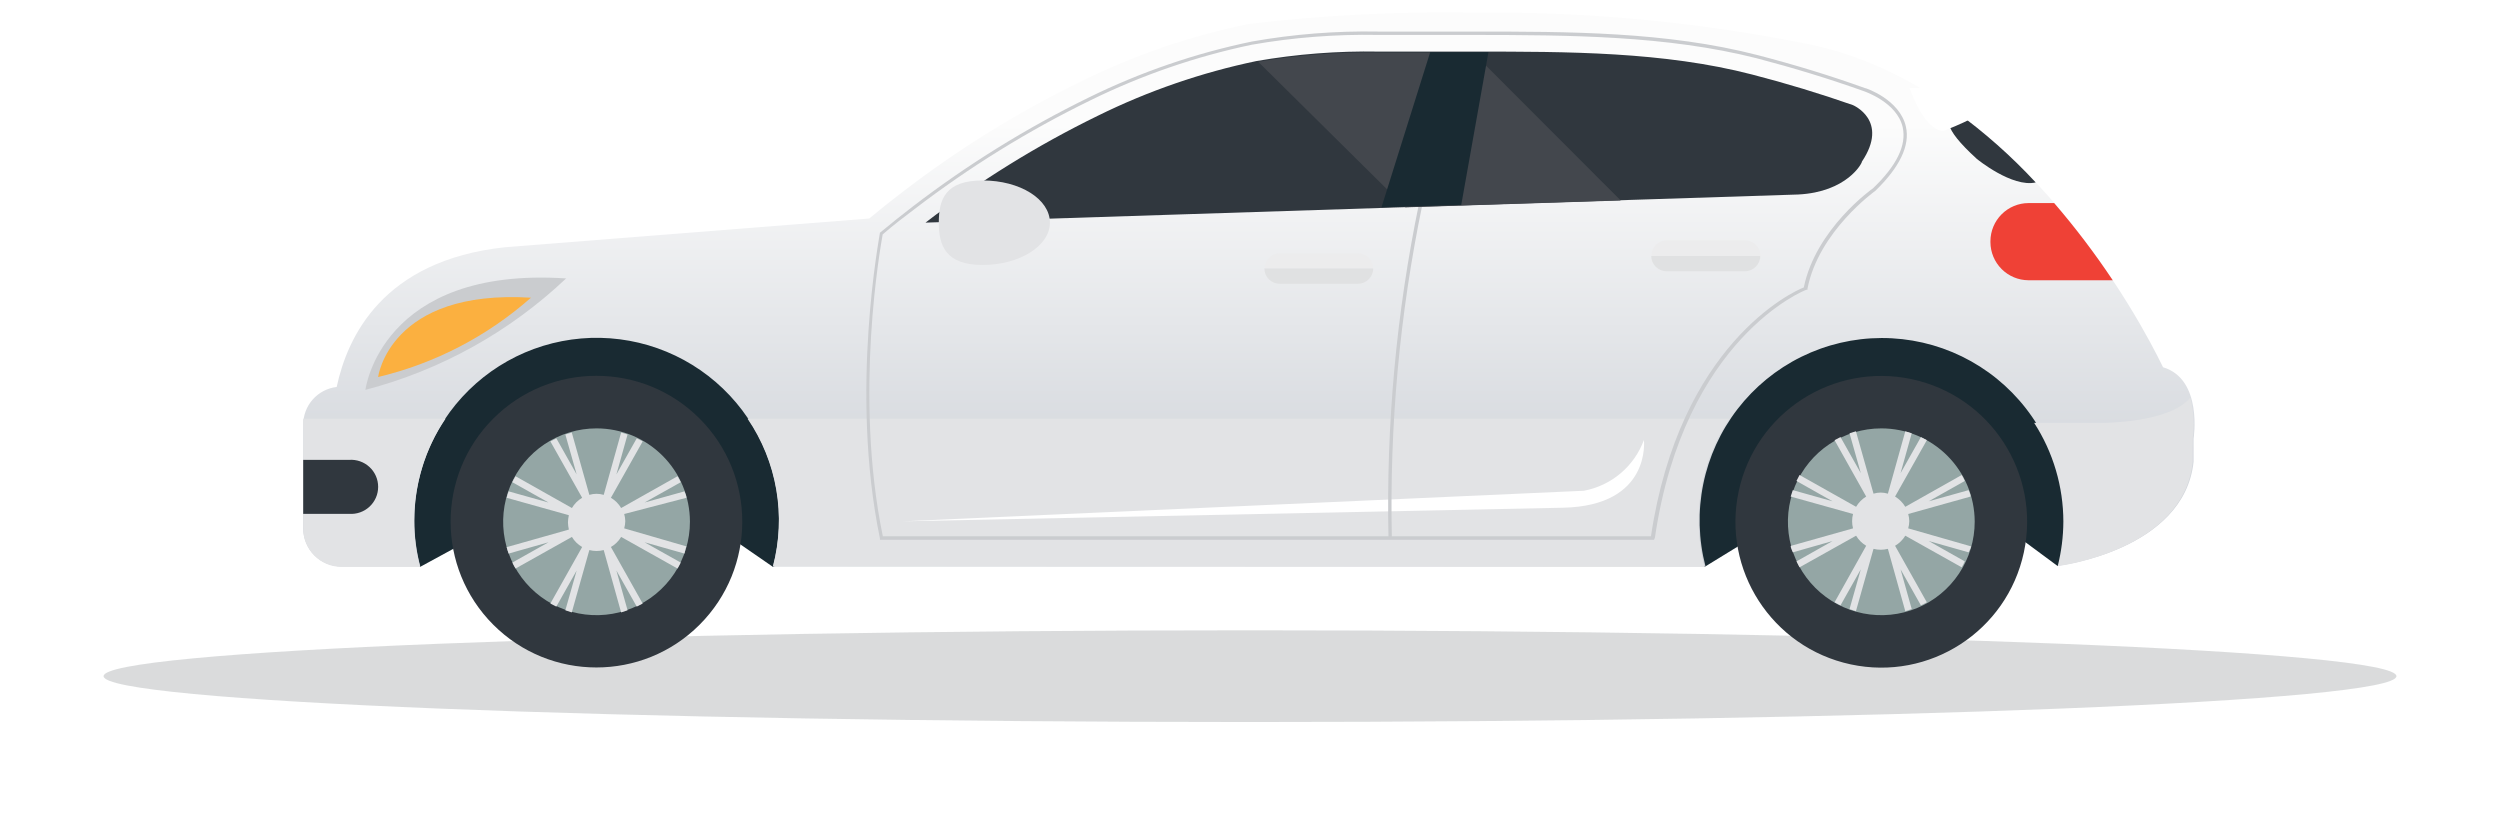 <svg width="116" height="38" viewBox="0 0 116 38" fill="none" xmlns="http://www.w3.org/2000/svg">
<g opacity="0.25" filter="url(#filter0_f)">
<path d="M58 33.502C87.379 33.502 111.195 32.549 111.195 31.374C111.195 30.199 87.379 29.246 58 29.246C28.622 29.246 4.806 30.199 4.806 31.374C4.806 32.549 28.622 33.502 58 33.502Z" fill="url(#paint0_radial)"/>
</g>
<path d="M19.494 26.303L22.92 24.438H33.162L35.864 26.303L40.276 24.189H77.477L79.094 26.303L82.342 24.31H92.832L95.478 26.267L98.201 24.062V14.203H20.175L16.502 22.898L19.494 26.303Z" fill="#192A32"/>
<path d="M84.101 2.089C78.951 1.035 73.704 0.531 68.448 0.585C64.941 0.524 61.434 0.699 57.951 1.11C55.246 1.661 52.623 2.56 50.149 3.784C47.224 5.209 44.45 6.927 41.872 8.912C41.347 9.309 40.836 9.72 40.333 10.139L23.424 11.472C17.75 12.089 16.119 15.636 15.622 17.955C15.192 18.006 14.796 18.213 14.509 18.538C14.223 18.862 14.066 19.281 14.069 19.714V24.516C14.071 24.985 14.258 25.434 14.591 25.765C14.923 26.096 15.373 26.282 15.842 26.282H19.502C19.317 25.588 19.224 24.872 19.225 24.154C19.223 22.951 19.477 21.761 19.971 20.663C20.464 19.566 21.187 18.587 22.089 17.791C22.991 16.995 24.053 16.4 25.203 16.047C26.354 15.694 27.566 15.59 28.759 15.743C29.953 15.895 31.1 16.301 32.125 16.932C33.149 17.563 34.027 18.405 34.7 19.403C35.374 20.4 35.826 21.53 36.028 22.716C36.23 23.902 36.177 25.118 35.871 26.282H79.136C78.81 25.032 78.775 23.724 79.032 22.458C79.29 21.193 79.834 20.003 80.622 18.98C81.411 17.957 82.423 17.128 83.582 16.556C84.74 15.985 86.014 15.687 87.305 15.684C88.597 15.681 89.872 15.974 91.033 16.54C92.194 17.107 93.21 17.931 94.003 18.951C94.796 19.97 95.345 21.158 95.608 22.422C95.871 23.687 95.841 24.995 95.52 26.246C95.52 26.246 101.35 25.537 101.783 21.423V20.352C101.783 20.352 102.223 17.593 100.365 17.04C100.357 17.061 94.577 4.373 84.101 2.089Z" fill="url(#paint1_linear)"/>
<path d="M16.955 18.09C16.955 18.09 17.664 12.352 26.268 12.919C23.648 15.4 20.445 17.178 16.955 18.09Z" fill="#CACCCF"/>
<path d="M17.544 17.494C17.544 17.494 18.069 13.409 24.637 13.813C22.61 15.603 20.174 16.867 17.544 17.494Z" fill="#FBB040"/>
<path d="M15.835 26.303H19.494C19.309 25.609 19.216 24.893 19.218 24.175C19.217 22.484 19.723 20.831 20.672 19.43H14.069C14.062 19.515 14.062 19.601 14.069 19.686V24.516C14.067 24.749 14.111 24.98 14.199 25.197C14.287 25.413 14.416 25.61 14.581 25.776C14.745 25.942 14.94 26.074 15.155 26.165C15.37 26.255 15.601 26.302 15.835 26.303Z" fill="#E2E3E5"/>
<path d="M79.093 26.303C78.914 25.608 78.823 24.893 78.824 24.175C78.809 22.487 79.303 20.833 80.242 19.43H34.687C35.362 20.42 35.816 21.544 36.019 22.724C36.222 23.905 36.169 25.116 35.864 26.274L79.093 26.303Z" fill="#E2E3E5"/>
<path d="M32.459 28.989C35.102 26.346 35.102 22.062 32.459 19.42C29.817 16.777 25.532 16.777 22.89 19.42C20.248 22.062 20.248 26.346 22.89 28.989C25.532 31.631 29.817 31.631 32.459 28.989Z" fill="#30373E"/>
<path d="M32.013 24.204C32.014 25.061 31.761 25.899 31.286 26.613C30.811 27.327 30.134 27.883 29.343 28.212C28.551 28.541 27.679 28.628 26.838 28.462C25.997 28.295 25.224 27.883 24.617 27.277C24.011 26.672 23.597 25.899 23.43 25.059C23.262 24.218 23.347 23.346 23.675 22.554C24.003 21.762 24.558 21.084 25.271 20.608C25.984 20.131 26.822 19.877 27.679 19.877C28.827 19.877 29.929 20.333 30.741 21.144C31.554 21.955 32.011 23.055 32.013 24.204Z" fill="#94A6A5"/>
<path d="M31.85 25.353L28.963 24.516C28.994 24.407 29.011 24.295 29.013 24.182C29.011 24.07 28.994 23.957 28.963 23.849L31.85 23.097C31.85 22.991 31.793 22.899 31.758 22.799L29.906 23.317L31.587 22.374C31.538 22.282 31.495 22.189 31.438 22.097L28.821 23.572C28.706 23.376 28.543 23.212 28.346 23.097L29.821 20.48L29.545 20.338L28.601 22.012L29.119 20.161L28.821 20.069L28.013 22.962C27.795 22.896 27.563 22.896 27.346 22.962L26.53 20.069L26.232 20.161L26.757 22.012L25.814 20.338L25.537 20.48L27.012 23.097C26.816 23.212 26.652 23.376 26.537 23.572L23.92 22.097C23.863 22.189 23.821 22.282 23.771 22.374L25.452 23.317L23.601 22.799C23.564 22.896 23.533 22.996 23.509 23.097L26.395 23.906C26.37 24.015 26.356 24.127 26.353 24.239C26.356 24.351 26.37 24.463 26.395 24.572L23.509 25.388C23.533 25.489 23.564 25.589 23.601 25.686L25.452 25.161L23.771 26.104C23.821 26.197 23.863 26.289 23.92 26.381L26.537 24.913C26.652 25.107 26.816 25.269 27.012 25.381L25.537 28.005L25.814 28.147L26.757 26.473L26.232 28.317L26.53 28.417L27.346 25.523C27.564 25.58 27.794 25.58 28.013 25.523L28.821 28.417L29.119 28.317L28.601 26.473L29.545 28.147L29.821 28.005L28.346 25.381C28.542 25.269 28.706 25.107 28.821 24.913L31.438 26.381C31.495 26.289 31.538 26.197 31.587 26.104L29.906 25.161L31.758 25.686C31.8 25.551 31.8 25.452 31.85 25.353Z" fill="#E2E3E5"/>
<path d="M93.907 25.631C94.691 21.977 92.365 18.379 88.711 17.595C85.057 16.811 81.46 19.138 80.676 22.792C79.892 26.445 82.218 30.043 85.872 30.827C89.526 31.611 93.123 29.284 93.907 25.631Z" fill="#30373E"/>
<path d="M91.626 24.204C91.627 25.061 91.375 25.899 90.899 26.613C90.424 27.327 89.748 27.883 88.956 28.212C88.164 28.541 87.293 28.628 86.451 28.462C85.61 28.295 84.838 27.883 84.231 27.277C83.624 26.672 83.211 25.899 83.043 25.059C82.875 24.218 82.96 23.346 83.288 22.554C83.616 21.762 84.171 21.084 84.884 20.608C85.597 20.131 86.435 19.877 87.293 19.877C88.441 19.877 89.542 20.333 90.354 21.144C91.167 21.955 91.624 23.055 91.626 24.204Z" fill="#94A6A5"/>
<path d="M91.463 25.353L88.541 24.516C88.573 24.407 88.589 24.295 88.591 24.182C88.589 24.07 88.572 23.957 88.541 23.849L91.435 23.04C91.435 22.934 91.378 22.842 91.343 22.742L89.492 23.26L91.165 22.317C91.124 22.222 91.076 22.13 91.023 22.04L88.406 23.516C88.288 23.321 88.125 23.158 87.931 23.04L89.406 20.423L89.13 20.281L88.186 21.955L88.704 20.104L88.406 20.012L87.598 22.906C87.38 22.839 87.148 22.839 86.931 22.906L86.115 20.012L85.818 20.104L86.342 21.955L85.399 20.281L85.123 20.423L86.591 23.04C86.398 23.157 86.237 23.321 86.123 23.516L83.498 22.04L83.356 22.317L85.03 23.26L83.186 22.742C83.151 22.842 83.115 22.941 83.087 23.04L85.981 23.849C85.952 23.958 85.938 24.07 85.938 24.182C85.937 24.295 85.952 24.407 85.981 24.516L83.087 25.331C83.087 25.431 83.151 25.53 83.186 25.629L85.03 25.104L83.356 26.048L83.498 26.324L86.123 24.856C86.237 25.049 86.398 25.209 86.591 25.324L85.123 27.948L85.399 28.09L86.342 26.416L85.818 28.261L86.115 28.36L86.931 25.466C87.15 25.523 87.379 25.523 87.598 25.466L88.406 28.36L88.704 28.261L88.186 26.416L89.13 28.09L89.406 27.948L87.931 25.324C88.126 25.21 88.289 25.049 88.406 24.856L91.023 26.324C91.076 26.235 91.124 26.143 91.165 26.048L89.492 25.104L91.343 25.629C91.378 25.551 91.435 25.452 91.463 25.353Z" fill="#E2E3E5"/>
<path d="M41.886 24.189L73.49 22.771C74.119 22.654 74.707 22.375 75.196 21.962C75.684 21.549 76.057 21.017 76.278 20.416C76.278 20.416 76.632 23.473 72.526 23.558L41.886 24.189Z" fill="white"/>
<path d="M63.008 13.167H59.39C59.202 13.167 59.022 13.093 58.889 12.96C58.756 12.827 58.681 12.646 58.681 12.458C58.681 12.27 58.756 12.09 58.889 11.957C59.022 11.824 59.202 11.749 59.39 11.749H63.008C63.196 11.749 63.376 11.824 63.509 11.957C63.642 12.09 63.717 12.27 63.717 12.458C63.717 12.646 63.642 12.827 63.509 12.96C63.376 13.093 63.196 13.167 63.008 13.167Z" fill="#ECECED"/>
<path d="M58.667 12.458C58.667 12.646 58.742 12.827 58.875 12.96C59.008 13.093 59.188 13.167 59.376 13.167H63.008C63.196 13.167 63.376 13.093 63.509 12.96C63.642 12.827 63.717 12.646 63.717 12.458H58.667Z" fill="#E0E1E2"/>
<path d="M80.973 12.572H77.334C77.146 12.572 76.966 12.497 76.833 12.364C76.7 12.231 76.625 12.05 76.625 11.862C76.625 11.674 76.7 11.494 76.833 11.361C76.966 11.228 77.146 11.153 77.334 11.153H80.973C81.161 11.153 81.341 11.228 81.474 11.361C81.607 11.494 81.682 11.674 81.682 11.862C81.682 12.05 81.607 12.231 81.474 12.364C81.341 12.497 81.161 12.572 80.973 12.572Z" fill="#ECECED"/>
<path d="M76.618 11.877C76.618 12.065 76.693 12.245 76.826 12.378C76.959 12.511 77.139 12.586 77.327 12.586H80.966C81.154 12.586 81.334 12.511 81.467 12.378C81.6 12.245 81.675 12.065 81.675 11.877H76.618Z" fill="#E0E1E2"/>
<path d="M16.197 21.338H14.069V23.842H16.197C16.369 23.855 16.542 23.832 16.705 23.775C16.868 23.718 17.018 23.628 17.145 23.51C17.271 23.393 17.372 23.25 17.442 23.092C17.511 22.934 17.546 22.763 17.546 22.59C17.546 22.417 17.511 22.246 17.442 22.088C17.372 21.93 17.271 21.787 17.145 21.67C17.018 21.552 16.868 21.462 16.705 21.405C16.542 21.348 16.369 21.325 16.197 21.338Z" fill="#30373E"/>
<path d="M76.746 25.047H40.829V24.984C39.41 18.118 40.829 10.891 40.829 10.799C41.375 10.345 41.871 9.954 42.339 9.593C44.888 7.637 47.625 5.94 50.51 4.529C52.917 3.344 55.465 2.47 58.092 1.926C60.03 1.582 61.997 1.428 63.965 1.465C64.674 1.465 65.426 1.465 66.093 1.465H66.242H68.015H68.391C72.788 1.465 77.334 1.465 81.554 2.557C83.249 2.997 84.923 3.507 86.519 4.082C86.583 4.082 88.15 4.621 88.434 5.876C88.633 6.749 88.15 7.756 87.016 8.855C87.016 8.855 84.384 10.728 83.867 13.394V13.444H83.824C83.767 13.444 78.15 15.678 76.788 24.948L76.746 25.047ZM40.964 24.884H76.604C77.93 16.004 83.157 13.536 83.696 13.338C84.25 10.621 86.874 8.756 86.902 8.742C88.002 7.692 88.47 6.742 88.285 5.905C88.023 4.741 86.498 4.238 86.484 4.231C84.874 3.656 83.2 3.146 81.519 2.706C77.327 1.642 72.788 1.628 68.398 1.621H67.972C67.386 1.621 66.797 1.621 66.206 1.621H66.057C65.412 1.621 64.681 1.621 63.929 1.621C61.971 1.585 60.014 1.737 58.085 2.075C55.49 2.619 52.974 3.486 50.595 4.656C47.715 6.06 44.982 7.75 42.439 9.699C41.978 10.047 41.495 10.408 40.956 10.877C40.871 11.38 39.602 18.288 40.964 24.884Z" fill="#CACCCF"/>
<path d="M64.426 24.948C64.311 19.741 64.787 14.537 65.844 9.437L66.001 9.479C64.945 14.566 64.469 19.755 64.582 24.948H64.426Z" fill="#CACCCF"/>
<path d="M83.434 9.025L42.942 10.33C45.437 8.41 48.12 6.746 50.95 5.366C53.283 4.216 55.752 3.365 58.298 2.833C60.171 2.507 62.071 2.36 63.972 2.394C64.681 2.394 65.391 2.394 66.064 2.394H67.993H68.376C72.717 2.394 77.2 2.394 81.299 3.458C82.888 3.869 84.446 4.342 85.973 4.876C85.973 4.876 87.675 5.585 86.392 7.5C86.413 7.557 85.704 8.912 83.434 9.025Z" fill="#30373E"/>
<path d="M48.716 10.331C48.716 11.416 47.297 12.295 45.595 12.295C43.893 12.295 43.56 11.416 43.56 10.331C43.56 9.245 43.864 8.373 45.595 8.373C47.326 8.373 48.716 9.238 48.716 10.331Z" fill="#E2E3E5"/>
<path d="M68.348 2.443H67.972H66.043C65.334 2.443 64.625 2.443 63.951 2.443C62.086 2.411 60.222 2.553 58.383 2.869L65.206 9.621L75.2 9.302L68.348 2.443Z" fill="#43474D"/>
<path d="M64.1 9.621L67.802 9.508L69.065 2.415H67.973H66.363L64.1 9.621Z" fill="#192A32"/>
<path d="M94.456 8.465C93.316 7.235 92.057 6.121 90.697 5.139C90.321 5.458 90.052 5.848 91.725 7.373C91.725 7.373 93.357 8.713 94.456 8.465Z" fill="#30373E"/>
<path d="M88.605 4.089C88.605 4.089 95.768 3.883 90.236 6.053C90.236 6.075 89.427 6.302 88.605 4.089Z" fill="white"/>
<path d="M98.031 13.004C97.2 11.756 96.292 10.56 95.314 9.423H94.123C93.655 9.424 93.207 9.611 92.876 9.942C92.545 10.273 92.358 10.721 92.356 11.189V11.238C92.358 11.706 92.545 12.154 92.876 12.485C93.207 12.816 93.655 13.002 94.123 13.004H98.031Z" fill="#EF4136"/>
<path d="M101.74 20.373C101.826 19.732 101.788 19.079 101.627 18.451C100.691 19.622 97.577 19.622 97.577 19.622H94.385C95.268 20.987 95.738 22.578 95.74 24.203C95.737 24.9 95.648 25.593 95.478 26.267C95.478 26.267 101.308 25.558 101.74 21.445V20.373Z" fill="#E2E3E5"/>
<defs>
<filter id="filter0_f" x="0.806" y="25.246" width="114.389" height="12.256" filterUnits="userSpaceOnUse" color-interpolation-filters="sRGB">
<feFlood flood-opacity="0" result="BackgroundImageFix"/>
<feBlend mode="normal" in="SourceGraphic" in2="BackgroundImageFix" result="shape"/>
<feGaussianBlur stdDeviation="2" result="effect1_foregroundBlur"/>
</filter>
<radialGradient id="paint0_radial" cx="0" cy="0" r="1" gradientUnits="userSpaceOnUse" gradientTransform="translate(-183701 286.699) scale(8449.03 53.858)">
<stop stop-color="#393F42"/>
<stop offset="0.27" stop-color="#3D4346"/>
<stop offset="0.57" stop-color="#4A5053"/>
<stop offset="0.87" stop-color="#5F6669"/>
<stop offset="1" stop-color="#6A7174"/>
</radialGradient>
<linearGradient id="paint1_linear" x1="57.949" y1="5.747" x2="57.949" y2="104.834" gradientUnits="userSpaceOnUse">
<stop stop-color="#FCFCFC"/>
<stop offset="1" stop-color="#031838"/>
</linearGradient>
</defs>
</svg>
